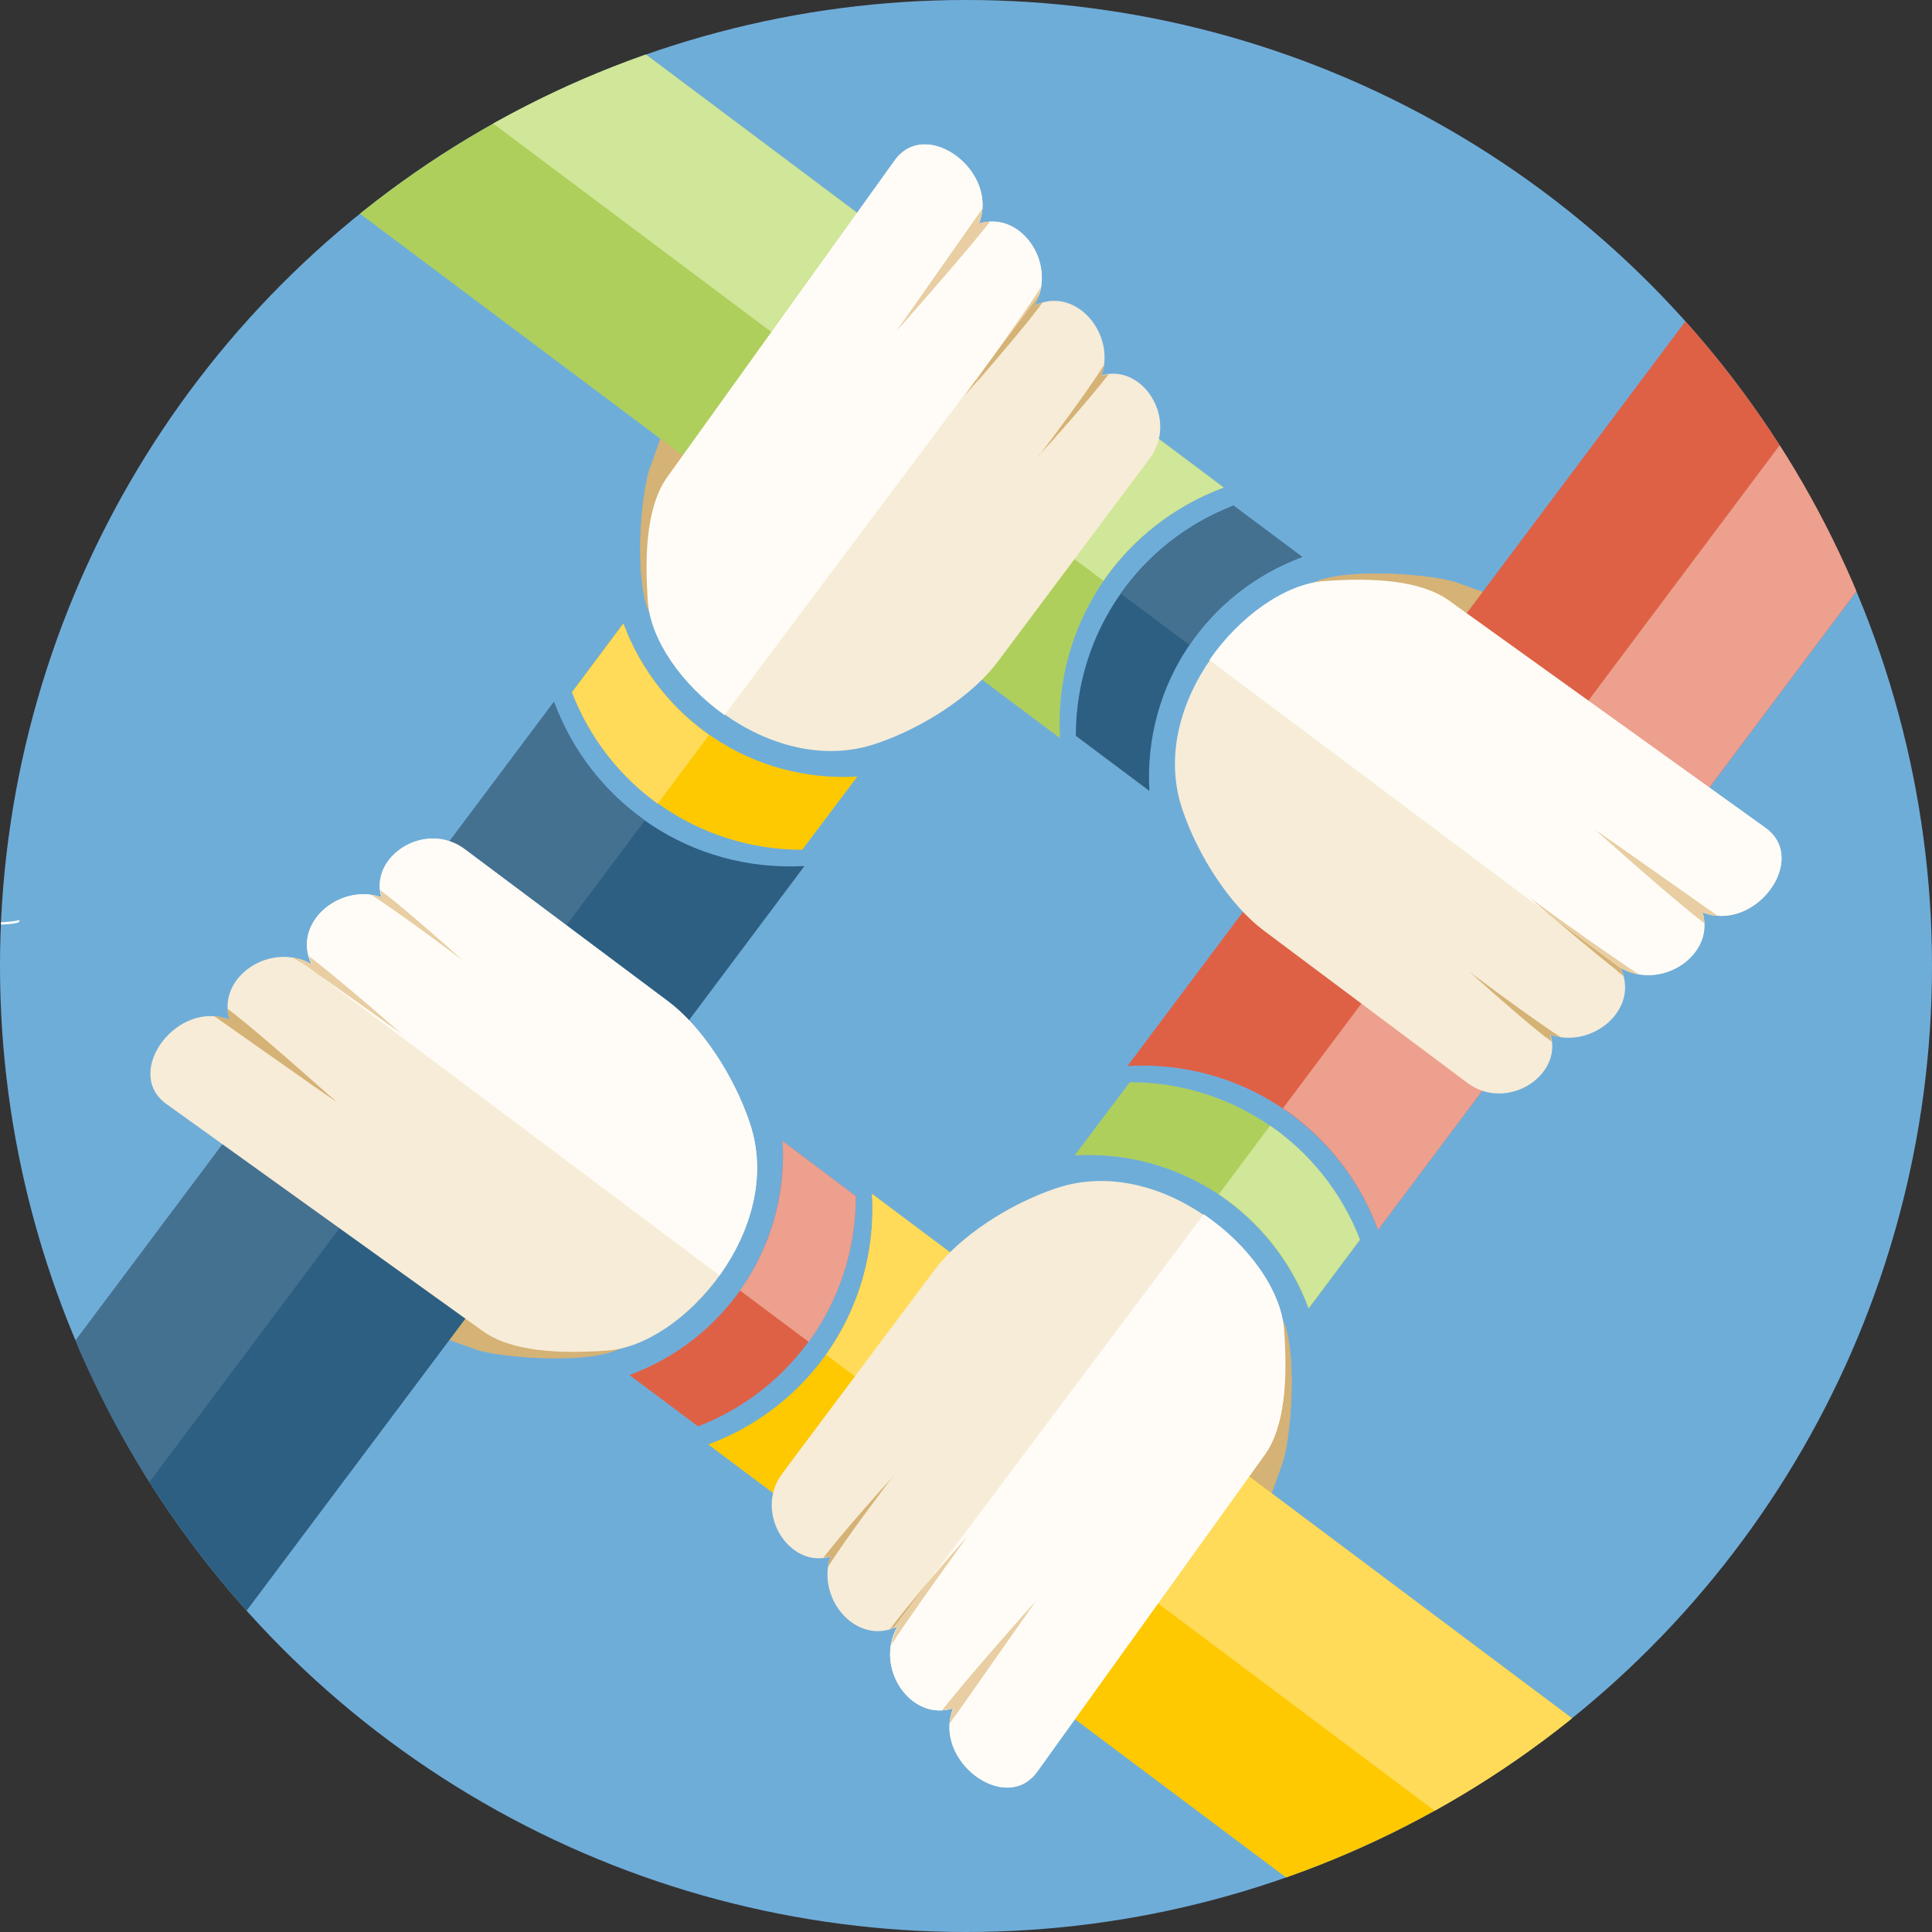 <?xml version="1.0" encoding="utf-8"?>
<!-- Generator: Adobe Illustrator 24.1.2, SVG Export Plug-In . SVG Version: 6.00 Build 0)  -->
<svg version="1.1" id="Layer_1" xmlns="http://www.w3.org/2000/svg" xmlns:xlink="http://www.w3.org/1999/xlink" x="0px" y="0px"
	 width="512px" height="512px" viewBox="0 0 512 512" enable-background="new 0 0 512 512" xml:space="preserve">
<rect x="0" y="0" width="512" height="512" fill="#333333" stroke="none"/>
<circle fill="#6FADD9" cx="256" cy="256" r="256"/>
<g>
	<defs>
		<circle id="SVGID_1_" cx="256" cy="256" r="256"/>
	</defs>
	<clipPath id="SVGID_2_">
		<use xlink:href="#SVGID_1_"  overflow="visible"/>
	</clipPath>
	<g clip-path="url(#SVGID_2_)">
		<path fill-rule="evenodd" clip-rule="evenodd" fill="#D5B275" d="M432,180.5c2.3-4.1,1.1-9.4-3-10.8l-43-15.3
			c-7-2.5-36.9-4.7-40.8,2.4c-3.9,7.2,15,19.3,22.1,21.6l34.7,11.4C413.5,193.7,427.2,189.4,432,180.5z"/>
		<path fill-rule="evenodd" clip-rule="evenodd" fill="#D5B275" d="M319.7,434.6c2.2-0.4,4.1-1.8,4.9-4l15.3-43
			c2.5-7,4.7-36.9-2.4-40.8c-7.2-3.9-19.3,15-21.6,22.1l-11.4,34.7c-2.2,6.8-1.7,14.4,1,20.4L319.7,434.6z"/>
		<path fill-rule="evenodd" clip-rule="evenodd" fill="#D5B275" d="M432,180.5c2.3-4.1,1.1-9.4-3-10.8l-43-15.3
			c-7-2.5-36.9-4.7-40.8,2.4c-3.9,7.2,15,19.3,22.1,21.6l34.7,11.4C413.5,193.7,427.2,189.4,432,180.5z"/>
		<path fill-rule="evenodd" clip-rule="evenodd" fill="#D5B275" d="M80,331.5c-2.3,4.1-1.1,9.4,3,10.8l43,15.3
			c7,2.5,36.9,4.7,40.8-2.4c3.9-7.2-15-19.3-22.1-21.6l-34.7-11.4C98.5,318.3,84.8,322.6,80,331.5z"/>
		<path fill-rule="evenodd" clip-rule="evenodd" fill="#D5B275" d="M313.8,433.6c4.1,2.3,9.4,1.1,10.8-3l15.3-43
			c2.5-7,4.7-36.9-2.4-40.8c-7.2-3.9-19.3,15-21.6,22.1l-11.4,34.7C300.7,415.1,305,428.8,313.8,433.6z"/>
		<path fill-rule="evenodd" clip-rule="evenodd" fill="#FEC900" d="M231.1,316.4l355.6,266.4v3.9H459.8L187.7,382.8
			C214.7,372.8,232.8,346.5,231.1,316.4z"/>
		<path fill-rule="evenodd" clip-rule="evenodd" fill="#FFDB59" d="M231.1,316.4l355.6,266.4v3.9h-63.9L218.9,359
			C227.4,347.1,232,332.3,231.1,316.4z"/>
		<path fill-rule="evenodd" clip-rule="evenodd" fill="#DE6146" d="M207.4,302.4l19.4,14.6c0,27.5-16.9,51.4-41.8,61l-18.2-13.6
			C192.1,355.1,209,330.5,207.4,302.4z"/>
		<g>
			<path fill-rule="evenodd" clip-rule="evenodd" fill="#F7ECD7" d="M252.6,452.7c-11.2,3.7-21.1-10.8-14.7-21.7
				c-11,5.4-21.7-7.5-17.8-18.5c-10.9,3.3-20.5-11.6-12.8-22l40.4-54c6.5-8.7,19.6-17.4,32.2-21.6c28-9.4,58.8,17.6,60.3,37.6
				c1,13.7,0.1,25.8-5.1,33.1l-60.3,84C266.5,481.1,247,466.5,252.6,452.7z"/>
			<path fill-rule="evenodd" clip-rule="evenodd" fill="#D5B275" d="M253.1,454.8V449c8.2-10,21.4-24.7,21.4-24.7L253.1,454.8
				L253.1,454.8z M253.1,411.7v-0.8c2.1-2.4,3.4-3.9,3.4-3.9S255.1,408.8,253.1,411.7z M236.9,391c0,0-0.2,0.2-0.6,0.6v0.1
				C236.7,391.3,236.9,391,236.9,391L236.9,391z M253.1,410.9v0.8c-4.6,6.3-12.5,17.4-16.7,23.9V435c0.3-1.4,0.8-2.8,1.6-4.1
				c-0.5,0.3-1.1,0.5-1.6,0.7v-0.6C241.2,424.8,248.7,415.9,253.1,410.9L253.1,410.9z M253.1,449v5.7l-1.4,2c0-1.6,0.5-2.8,1-4
				c-1,0.3-2,0.5-3,0.5C250.6,452,251.8,450.6,253.1,449z M236.3,391.7c-2.5,2.7-12.5,13.9-18.1,21.1c0.6-0.1,1.3-0.2,1.9-0.4
				c-0.3,1-0.6,2-0.7,2.9c4.9-7.8,14.5-20.4,16.9-23.6V391.7L236.3,391.7z M236.3,431.1v0.6c-0.2,0.1-0.4,0.1-0.6,0.2
				C236,431.5,236.1,431.3,236.3,431.1L236.3,431.1z M236.3,435v0.6l-0.2,0.3C236.2,435.6,236.3,435.3,236.3,435z"/>
			<path fill-rule="evenodd" clip-rule="evenodd" fill="#DE6146" d="M298.8,282.5L566.4-74.7h20.3v105L365.2,325.9
				C355.2,298.9,328.8,280.8,298.8,282.5z"/>
			<path fill-rule="evenodd" clip-rule="evenodd" fill="#AFCF5D" d="M284.8,306.2l14.6-19.4c27.5,0,51.4,16.9,61,41.8l-13.6,18.2
				C337.4,321.5,312.8,304.6,284.8,306.2z"/>
		</g>
		<path fill-rule="evenodd" clip-rule="evenodd" fill="#EDA08E" d="M586.7-35.6v65.8L365.2,325.9c-4.9-13.3-13.8-24.5-25.2-32.2
			L586.7-35.6z"/>
		<path fill-rule="evenodd" clip-rule="evenodd" fill="#D5B275" d="M198.2,78.4c-4.1-2.3-9.4-1.1-10.8,3l-15.3,43
			c-2.5,7-4.7,36.9,2.4,40.8c7.2,3.9,19.3-15,21.6-22.1l11.4-34.7C211.3,96.9,207,83.2,198.2,78.4z"/>
		<g>
			<path fill-rule="evenodd" clip-rule="evenodd" fill="#F7ECD7" d="M451.1,241.7c3.7,11.2-10.8,21.1-21.7,14.7
				c5.4,11-7.5,21.7-18.5,17.8c3.3,10.9-11.6,20.5-22,12.8l-54-40.4c-8.7-6.5-17.4-19.6-21.6-32.2c-9.4-28,17.6-58.8,37.6-60.3
				c13.7-1,25.8-0.1,33.1,5.1l84,60.3C479.5,227.9,464.9,247.4,451.1,241.7z"/>
			<path fill-rule="evenodd" clip-rule="evenodd" fill="#D5B275" d="M428.5,257.3v-2.9c2.1,1.5,4.1,2.8,5.8,3.9
				c-1.7-0.3-3.3-0.9-4.9-1.8c0.4,0.7,0.6,1.5,0.8,2.2C429.6,258.2,429.1,257.7,428.5,257.3L428.5,257.3z M428.5,225v-1.1l26.7,18.8
				c-1.6,0-2.8-0.5-4-1c0.3,1,0.5,2,0.5,3C445.6,240,435,230.8,428.5,225z M409.6,274.8c0.6,0.4,1.1,0.9,1.6,1.3
				c-0.1-0.6-0.2-1.3-0.4-1.9c1,0.3,2,0.6,2.9,0.7c-1.3-0.8-2.7-1.7-4.2-2.8V274.8L409.6,274.8z M428.5,223.9v1.1
				c-3.4-3-5.8-5.1-5.8-5.1L428.5,223.9L428.5,223.9z M428.5,254.3v2.9c-6.1-4.8-14.1-11.6-18.9-15.7v-0.6
				C414.3,244.3,422.1,249.9,428.5,254.3z M389.4,257.5c0,0,11.8,10.7,20.1,17.3v-2.7C400.7,266.1,389.4,257.5,389.4,257.5
				L389.4,257.5z M409.6,240.9v0.6c-2.5-2.2-4.2-3.6-4.2-3.6S407,239.1,409.6,240.9z"/>
			<path fill-rule="evenodd" clip-rule="evenodd" fill="#AFCF5D" d="M280.9,195.6L-74.7-70.8v-3.9H52.2l272.1,203.9
				C297.3,139.2,279.2,165.5,280.9,195.6z"/>
			<path fill-rule="evenodd" clip-rule="evenodd" fill="#2D5F82" d="M304.6,209.6L285.1,195c0-27.5,16.9-51.4,41.8-61l18.2,13.6
				C319.9,156.9,303,181.5,304.6,209.6z"/>
		</g>
		<g>
			<path fill-rule="evenodd" clip-rule="evenodd" fill="#D5B275" d="M198.2,78.4c-2.4-1.3-5.1-1.5-7.3-0.6l16.4,12.3
				C205.5,85,202.4,80.7,198.2,78.4z"/>
			<g>
				<path fill-rule="evenodd" clip-rule="evenodd" fill="#FFFCF7" d="M451.1,241.7c3.7,11.2-10.8,21.1-21.7,14.7l0,0.1l-108.9-81.6
					c8.1-11.7,20.1-20.1,30.3-20.9c13.7-1,25.8-0.1,33.1,5.1l84,60.3C479.5,227.9,464.9,247.4,451.1,241.7z"/>
				<path fill-rule="evenodd" clip-rule="evenodd" fill="#E8CEA2" d="M429.4,256.5l-0.9-0.7v-1.5c2.1,1.5,4.1,2.8,5.8,3.9
					C432.6,257.9,430.9,257.3,429.4,256.5L429.4,256.5L429.4,256.5z M428.5,225v-1.1l26.7,18.8c-1.6,0-2.8-0.5-4-1
					c0.3,1,0.5,2,0.5,3C445.6,240,435,230.8,428.5,225z M428.5,255.8l-18.1-13.5c-3-2.6-5-4.4-5-4.4s13.2,9.7,23.1,16.4V255.8
					L428.5,255.8z M428.5,223.9v1.1c-3.4-3-5.8-5.1-5.8-5.1L428.5,223.9z"/>
				<path fill-rule="evenodd" clip-rule="evenodd" fill="#D0E698" d="M-12.7-74.7h64.9l272.1,203.9c-13.2,4.9-24.2,13.6-31.9,24.7
					L-12.7-74.7z"/>
				<path fill-rule="evenodd" clip-rule="evenodd" fill="#457191" d="M297,157.3c7.3-10.4,17.7-18.6,29.9-23.3l18.2,13.6
					c-12.4,4.6-22.7,12.8-29.9,23.3L297,157.3z"/>
			</g>
		</g>
		<g>
			<path fill-rule="evenodd" clip-rule="evenodd" fill="#F7ECD7" d="M259.4,59.3c11.2-3.7,21.1,10.8,14.7,21.7
				c11-5.4,21.7,7.5,17.8,18.5c10.9-3.3,20.5,11.6,12.8,22l-40.4,54c-6.5,8.7-19.6,17.4-32.2,21.6c-28,9.4-58.8-17.6-60.3-37.6
				c-1-13.7-0.1-25.8,5.1-33.1l60.3-84C245.5,30.9,265,45.5,259.4,59.3z"/>
			<path fill-rule="evenodd" clip-rule="evenodd" fill="#D5B275" d="M275.7,120.3c2.5-2.7,12.5-13.9,18.1-21.1
				c-0.6,0.1-1.3,0.2-1.9,0.4c0.3-1,0.6-2,0.7-2.9c-4.9,7.8-14.5,20.4-16.9,23.6V120.3L275.7,120.3z M275.7,80.9v-0.6
				c0.2-0.1,0.4-0.1,0.6-0.2C276,80.5,275.9,80.7,275.7,80.9L275.7,80.9z M275.7,77v-0.6l0.2-0.3C275.8,76.4,275.7,76.7,275.7,77z
				 M275.1,121c0,0,0.2-0.2,0.6-0.6v-0.1C275.3,120.7,275.1,121,275.1,121L275.1,121z M275.7,76.4V77c-0.3,1.4-0.8,2.8-1.6,4.1
				c0.5-0.3,1.1-0.5,1.6-0.7v0.6c-4.8,6.3-12.4,15.1-16.7,20.1v-0.8C263.5,94,271.5,82.9,275.7,76.4L275.7,76.4z M258.9,63v-5.7
				l1.4-2c0,1.6-0.5,2.8-1,4c1-0.3,2-0.5,3-0.5C261.4,60,260.2,61.4,258.9,63z M258.9,57.2V63c-8.2,10-21.4,24.7-21.4,24.7
				L258.9,57.2L258.9,57.2z M258.9,100.3v0.8c-2.1,2.4-3.4,3.9-3.4,3.9S256.9,103.2,258.9,100.3z"/>
			<path fill-rule="evenodd" clip-rule="evenodd" fill="#2D5F82" d="M213.2,229.5L-54.4,586.7h-20.3v-105l221.5-295.7
				C156.8,213.1,183.2,231.2,213.2,229.5z"/>
			<path fill-rule="evenodd" clip-rule="evenodd" fill="#FEC900" d="M227.2,205.8l-14.6,19.4c-27.5,0-51.4-16.9-61-41.8l13.6-18.2
				C174.6,190.5,199.2,207.4,227.2,205.8z"/>
		</g>
		<path fill-rule="evenodd" clip-rule="evenodd" fill="#457191" d="M-74.7,545.4v-63.7l221.5-295.7c4.8,12.9,13.3,23.8,24.1,31.4
			L-74.7,545.4z"/>
		<path fill-rule="evenodd" clip-rule="evenodd" fill="#F7ECD7" d="M60.9,270.3c-3.7-11.2,10.8-21.1,21.7-14.7
			c-5.4-11,7.5-21.7,18.5-17.8c-3.3-10.9,11.6-20.5,22-12.8l54,40.4c8.7,6.5,17.4,19.6,21.6,32.2c9.4,28-17.6,58.8-37.6,60.3
			c-13.7,1-25.8,0.1-33.1-5.1l-84-60.3C32.5,284.1,47.1,264.6,60.9,270.3z"/>
		<path fill-rule="evenodd" clip-rule="evenodd" fill="#D5B275" d="M122.6,254.5c0,0-11.8-10.7-20.1-17.3v2.7
			C111.3,245.9,122.6,254.5,122.6,254.5L122.6,254.5z M102.4,271.1v-0.6c2.5,2.2,4.2,3.6,4.2,3.6S105,272.9,102.4,271.1z
			 M102.4,237.2c-0.6-0.5-1.1-0.9-1.6-1.3c0.1,0.6,0.2,1.3,0.4,1.9c-1-0.3-2-0.6-2.9-0.7c1.3,0.8,2.7,1.7,4.2,2.8V237.2L102.4,237.2
			z M102.4,270.5v0.6c-4.7-3.4-12.5-9-18.9-13.4v-2.9C89.6,259.5,97.6,266.3,102.4,270.5L102.4,270.5z M83.5,288.1V287
			c3.4,3,5.8,5.1,5.8,5.1L83.5,288.1z M83.5,254.7v2.9c-2.1-1.5-4.1-2.8-5.8-3.9c1.7,0.3,3.3,0.9,4.9,1.8c-0.4-0.7-0.6-1.5-0.8-2.2
			C82.4,253.8,82.9,254.3,83.5,254.7L83.5,254.7z M83.5,287v1.1l-26.7-18.8c1.6,0,2.8,0.5,4,1c-0.3-1-0.5-2-0.5-3
			C66.4,272,77,281.2,83.5,287z"/>
		<path fill-rule="evenodd" clip-rule="evenodd" fill="#FFFCF7" d="M252.6,452.7c-11.2,3.7-21.1-10.8-14.7-21.7
			c-0.4,0.2-0.7,0.3-1.1,0.5L319,321.8c12,8.1,20.6,20.3,21.3,30.6c1,13.7,0.1,25.8-5.1,33.1l-60.3,84
			C266.5,481.1,247,466.5,252.6,452.7z"/>
		<path fill-rule="evenodd" clip-rule="evenodd" fill="#E8CEA2" d="M253.1,410.9c2.1-2.4,3.4-3.9,3.4-3.9s-1.4,1.9-3.4,4.7V410.9
			L253.1,410.9z M253.1,454.8V449c8.2-10,21.4-24.7,21.4-24.7L253.1,454.8z M236.9,431.4l9.6-12.8c2.5-2.9,4.8-5.7,6.6-7.7v0.8
			c-4.6,6.4-12.7,17.7-16.9,24.2c0.3-1.7,0.9-3.3,1.8-4.9C237.6,431.1,237.2,431.3,236.9,431.4L236.9,431.4z M253.1,449v5.7l-1.4,2
			c0-1.6,0.5-2.8,1-4c-1,0.3-2,0.5-3,0.5C250.6,452,251.8,450.6,253.1,449z"/>
		<path fill-rule="evenodd" clip-rule="evenodd" fill="#D0E698" d="M336.6,298.3c10.6,7.3,19,17.8,23.8,30.2l-13.6,18.2
			c-4.6-12.6-13.1-23-23.8-30.2L336.6,298.3z"/>
		<path fill-rule="evenodd" clip-rule="evenodd" fill="#EDA08E" d="M207.4,302.4l19.4,14.6c0,14.4-4.6,27.8-12.5,38.6L196.1,342
			C204,330.9,208.3,317.1,207.4,302.4z"/>
		<path fill-rule="evenodd" clip-rule="evenodd" fill="#D5B275" d="M170.5,132.3c-1.5,11.5-1.5,30,4,33c5.6,3,14.1-7.7,18.7-15.9
			L170.5,132.3z"/>
		<path fill-rule="evenodd" clip-rule="evenodd" fill="#FFFCF7" d="M78.6,254c1.4,0.3,2.7,0.9,4,1.6c-5.4-11,7.5-21.7,18.5-17.8
			c-3.3-10.9,11.6-20.5,22-12.8l54,40.4c8.7,6.5,17.4,19.6,21.6,32.2c4.8,14.1,0.2,28.9-8,40.4L78.6,254z"/>
		<path fill-rule="evenodd" clip-rule="evenodd" fill="#E8CEA2" d="M122.6,254.5c0,0-11.8-10.7-20.1-17.3v2.7
			C111.3,245.9,122.6,254.5,122.6,254.5L122.6,254.5z M102.4,271.1v-0.6c2.5,2.2,4.2,3.6,4.2,3.6S105,272.9,102.4,271.1z
			 M102.4,237.2c-0.6-0.5-1.1-0.9-1.6-1.3c0.1,0.6,0.2,1.3,0.4,1.9c-1-0.3-2-0.6-2.9-0.7c1.3,0.8,2.7,1.7,4.2,2.8V237.2L102.4,237.2
			z M102.4,270.5v0.6c-4.6-3.3-12.1-8.7-18.3-13l-5.4-4.1c1.4,0.3,2.7,0.8,4,1.6c-0.4-0.7-0.6-1.5-0.8-2.2
			C88,258.1,97.2,265.9,102.4,270.5z"/>
		<path fill-rule="evenodd" clip-rule="evenodd" fill="#FFFFFF" d="M-2.7,244.5c2.3,0,6.4-0.2,7.9-0.7c0,0.1-0.1,0.3-0.1,0.4
			c-0.1,0.7-5.2,0.9-7.8,0.9V244.5z"/>
		<path fill-rule="evenodd" clip-rule="evenodd" fill="#FFFCF7" d="M259.4,59.3c10.2-3.4,19.3,8.4,16,18.8l-83.4,111.4
			c-11.4-8.1-19.5-19.9-20.3-29.9c-1-13.7-0.1-25.8,5.1-33.1l60.3-84C245.5,30.9,265,45.5,259.4,59.3z"/>
		<path fill-rule="evenodd" clip-rule="evenodd" fill="#E8CEA2" d="M275.4,78.1L264.2,93c4.1-5.8,8.8-12.4,11.6-16.8
			C275.7,76.8,275.6,77.5,275.4,78.1L275.4,78.1z M259.4,59.2c1-0.3,2-0.5,3-0.5c-7.2,9.2-24.8,29-24.8,29l22.8-32.5
			C260.3,56.8,259.8,58.1,259.4,59.2z"/>
		<path fill-rule="evenodd" clip-rule="evenodd" fill="#FFDB59" d="M174.3,213c-10.1-7.3-18.1-17.5-22.7-29.5l13.6-18.2
			c4.5,12.1,12.5,22.3,22.7,29.5L174.3,213z"/>
	</g>
</g>
</svg>
